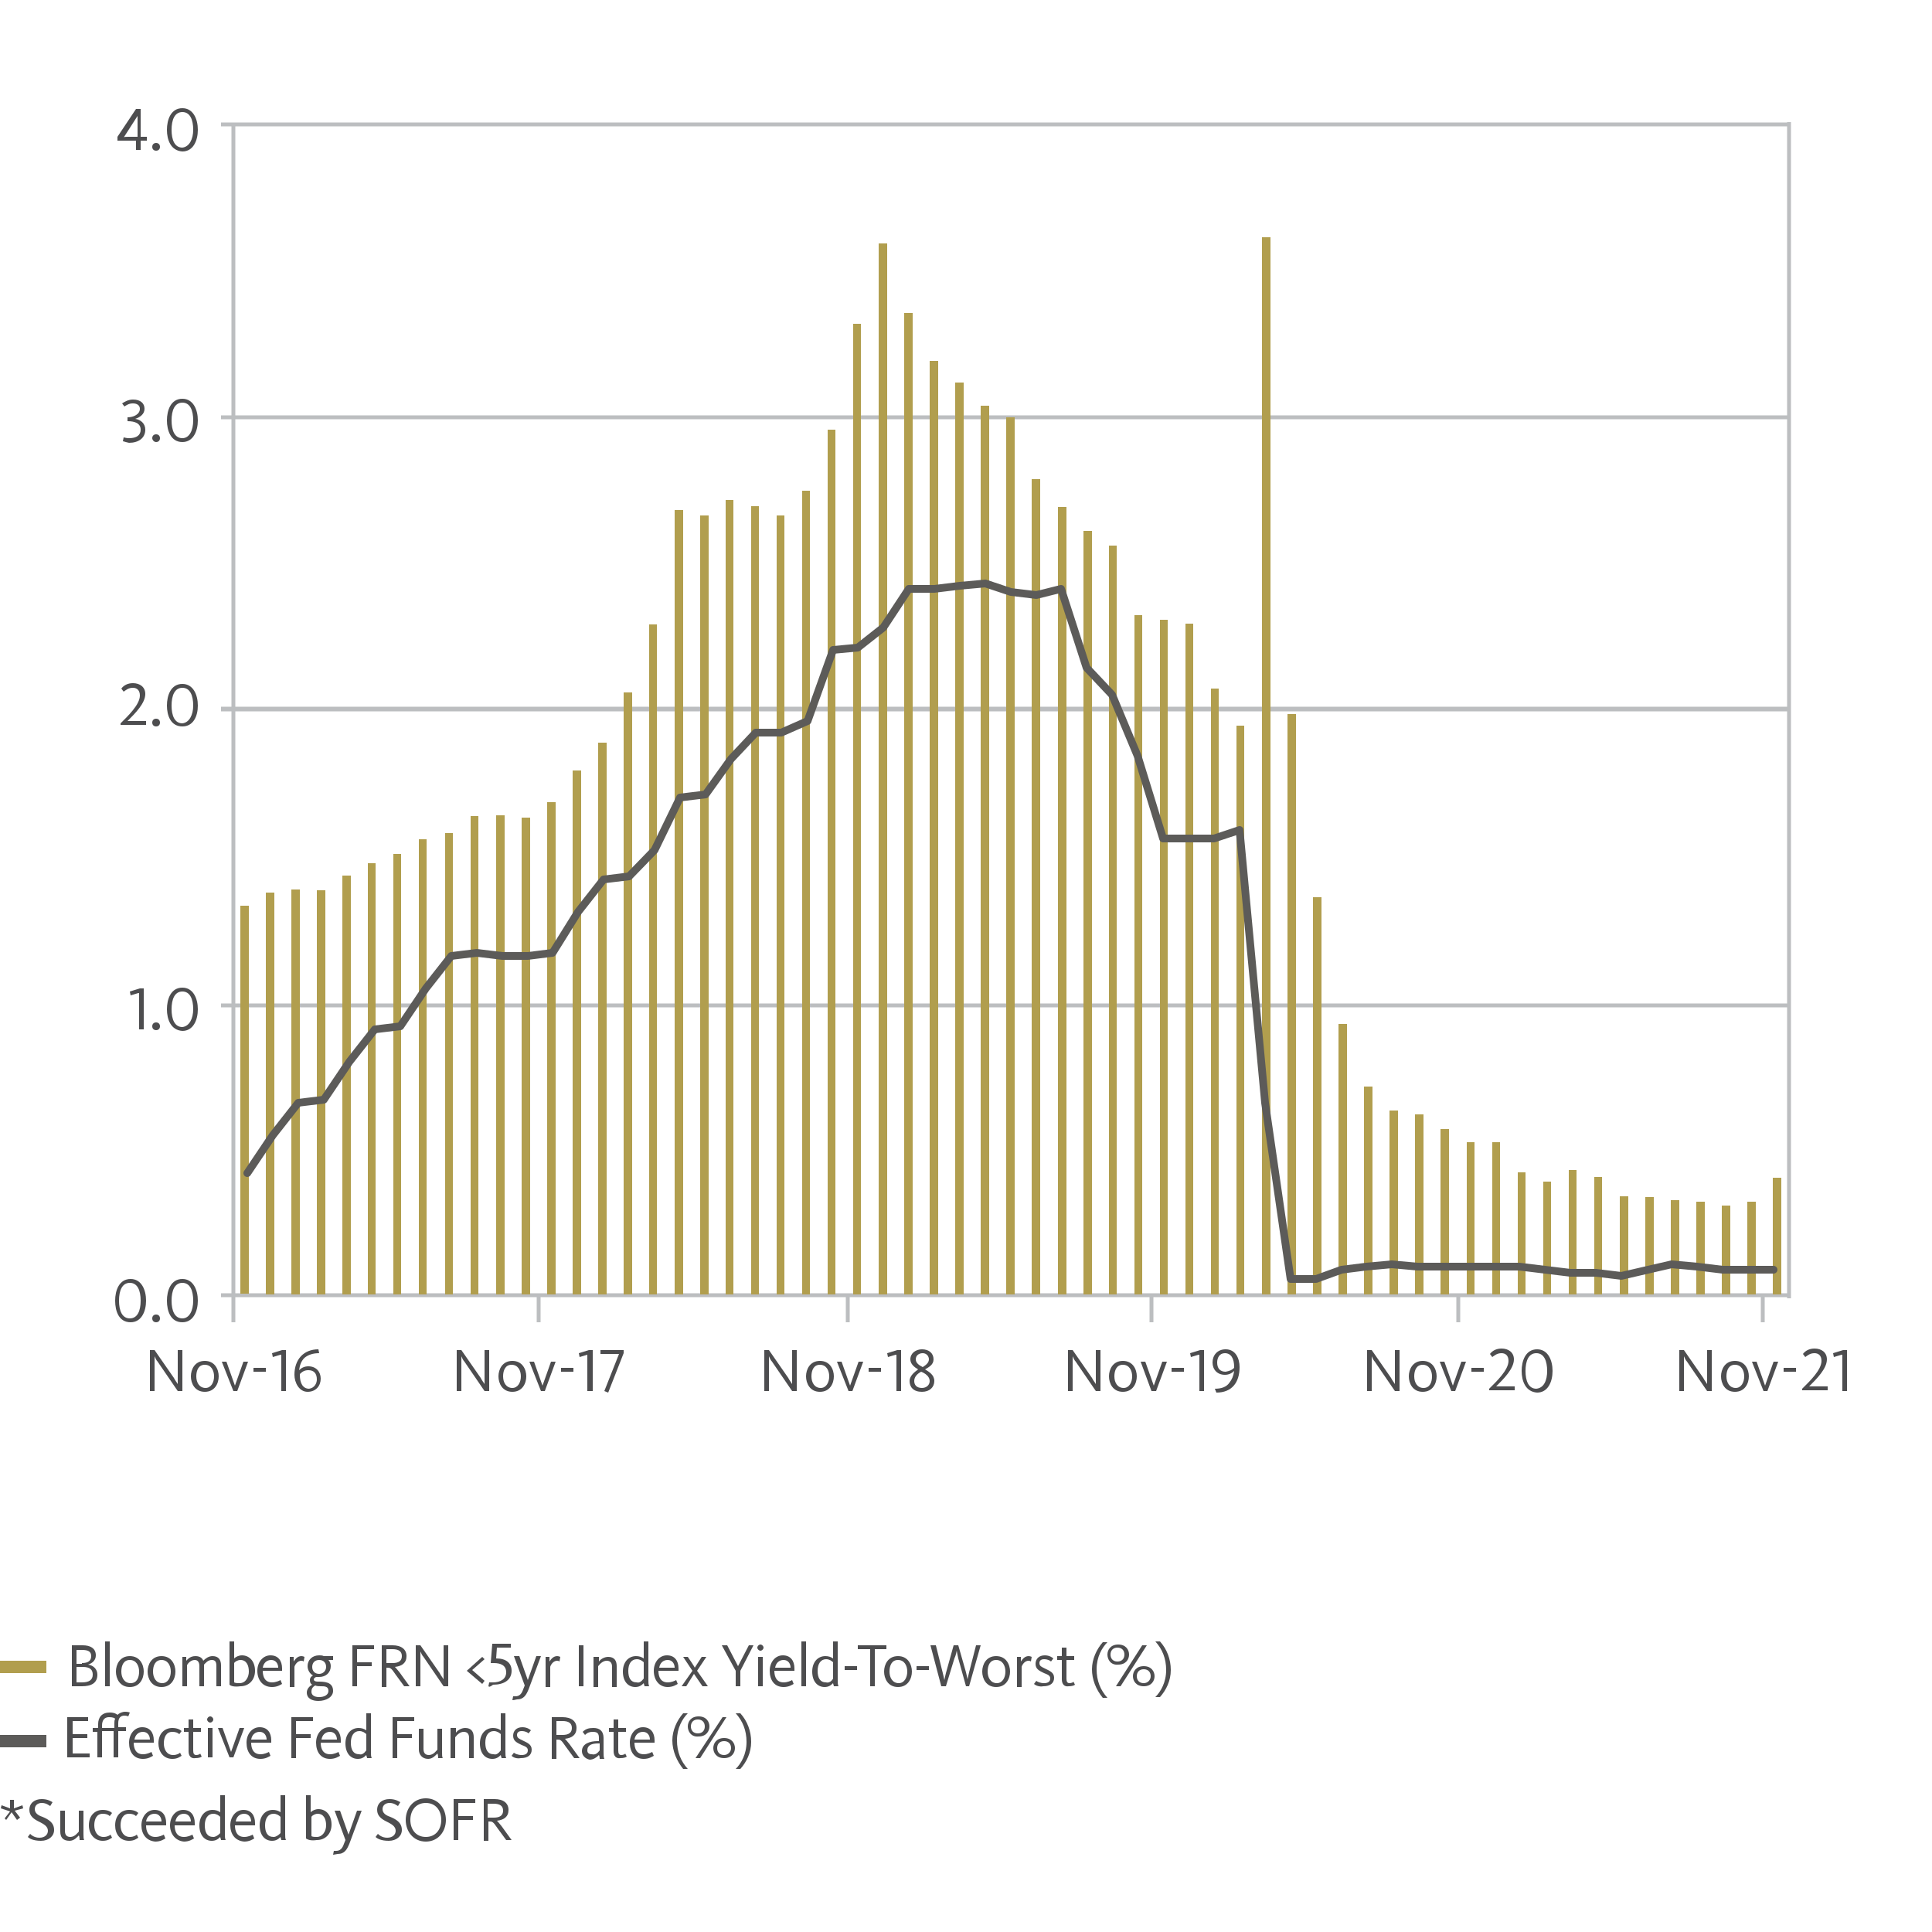 <?xml version="1.0" encoding="utf-8"?>
<!-- Generator: Adobe Illustrator 26.0.1, SVG Export Plug-In . SVG Version: 6.00 Build 0)  -->
<svg version="1.1" id="Layer_3" xmlns="http://www.w3.org/2000/svg" xmlns:xlink="http://www.w3.org/1999/xlink" x="0px" y="0px"
	 viewBox="0 0 250 250" style="enable-background:new 0 0 250 250;" xml:space="preserve">
<style type="text/css">
	.st0{fill:#4D4D4F;}
	.st1{fill:none;stroke:#B19E4E;stroke-width:1.6;}
	.st2{fill:none;stroke:#5C5B59;stroke-width:1.6;}
	.st3{fill:none;stroke:#BCBEC0;stroke-width:0.5;}
	.st4{fill:#B19E4E;}
	.st5{fill:none;stroke:#5C5B59;stroke-linecap:round;stroke-linejoin:round;stroke-miterlimit:10;}
</style>
<g>
	<g>
		<path class="st0" d="M0.6,235.3l0.7-0.9L0.1,234l0.1-0.4l1.1,0.4l0-1.1h0.5l0,1.1l1.1-0.4L3,234l-1.1,0.3l0.7,0.9l-0.4,0.3l-0.7-1
			l-0.7,1L0.6,235.3z"/>
		<path class="st0" d="M3.6,237.7l0.3-0.4c0.1,0.1,0.5,0.5,1.2,0.5c0.7,0,1.1-0.4,1.1-0.9c0-0.6-0.6-0.9-1.2-1.2
			c-0.6-0.3-1.2-0.7-1.2-1.5c0-0.9,0.7-1.4,1.6-1.4c0.8,0,1.2,0.3,1.4,0.4l-0.3,0.5c-0.2-0.1-0.5-0.4-1.1-0.4
			c-0.5,0-0.9,0.3-0.9,0.8c0,0.5,0.4,0.8,1,1c0.7,0.3,1.5,0.7,1.5,1.7c0,0.8-0.7,1.4-1.7,1.4C4.3,238.2,3.8,237.9,3.6,237.7z"/>
	</g>
	<g>
		<path class="st0" d="M7.8,237v-2.7h0.6v2.6c0,0.5,0.2,0.8,0.7,0.8c0.6,0,1-0.6,1.1-0.7v-2.7h0.6v3c0,0.3,0,0.7,0.1,0.8h-0.6
			c0-0.1,0-0.4-0.1-0.6c-0.2,0.2-0.6,0.7-1.2,0.7C8.1,238.2,7.8,237.7,7.8,237z"/>
		<path class="st0" d="M11.5,236.2c0-1.3,0.8-2,1.8-2c0.6,0,1,0.2,1.2,0.4l-0.3,0.4c-0.2-0.2-0.5-0.3-0.9-0.3
			c-0.8,0-1.1,0.7-1.1,1.5c0,0.8,0.4,1.5,1.2,1.5c0.5,0,0.8-0.2,0.9-0.3l0.2,0.4c-0.2,0.1-0.5,0.4-1.2,0.4
			C12.2,238.2,11.5,237.3,11.5,236.2z"/>
		<path class="st0" d="M14.9,236.2c0-1.3,0.8-2,1.8-2c0.6,0,1,0.2,1.2,0.4l-0.3,0.4c-0.2-0.2-0.5-0.3-0.9-0.3
			c-0.8,0-1.1,0.7-1.1,1.5c0,0.8,0.4,1.5,1.2,1.5c0.5,0,0.8-0.2,0.9-0.3l0.2,0.4c-0.2,0.1-0.5,0.4-1.2,0.4
			C15.5,238.2,14.9,237.3,14.9,236.2z"/>
		<path class="st0" d="M18.3,236.2c0-1.1,0.7-2,1.7-2c1,0,1.5,0.7,1.5,1.7c0,0.1,0,0.2,0,0.3h-2.6c0,0.8,0.3,1.5,1.2,1.5
			c0.5,0,0.9-0.2,1.1-0.3l0.2,0.5c-0.2,0.1-0.6,0.4-1.3,0.4C18.9,238.2,18.3,237.3,18.3,236.2z M20.9,235.7c0-0.5-0.3-1-0.9-1
			c-0.6,0-1,0.4-1.1,1H20.9z"/>
		<path class="st0" d="M22,236.2c0-1.1,0.7-2,1.7-2c1,0,1.5,0.7,1.5,1.7c0,0.1,0,0.2,0,0.3h-2.6c0,0.8,0.3,1.5,1.2,1.5
			c0.5,0,0.9-0.2,1.1-0.3l0.2,0.5c-0.2,0.1-0.6,0.4-1.3,0.4C22.7,238.2,22,237.3,22,236.2z M24.7,235.7c0-0.5-0.3-1-0.9-1
			c-0.6,0-1,0.4-1.1,1H24.7z"/>
		<path class="st0" d="M25.8,236.2c0-1.2,0.7-2,1.7-2c0.4,0,0.7,0.1,1,0.3v-2.2h0.6v5c0,0.3,0,0.6,0.1,0.8h-0.6
			c0-0.1-0.1-0.3-0.1-0.4c-0.3,0.3-0.6,0.5-1.1,0.5C26.5,238.2,25.8,237.5,25.8,236.2z M28.5,237.2v-2.1c-0.2-0.2-0.5-0.4-0.9-0.4
			c-0.7,0-1.1,0.6-1.1,1.5c0,0.9,0.3,1.5,1.1,1.5C27.9,237.7,28.2,237.5,28.5,237.2z"/>
		<path class="st0" d="M29.8,236.2c0-1.1,0.7-2,1.7-2c1,0,1.5,0.7,1.5,1.7c0,0.1,0,0.2,0,0.3h-2.6c0,0.8,0.3,1.5,1.2,1.5
			c0.5,0,0.9-0.2,1.1-0.3l0.2,0.5c-0.2,0.1-0.6,0.4-1.3,0.4C30.4,238.2,29.8,237.3,29.8,236.2z M32.5,235.7c0-0.5-0.3-1-0.9-1
			c-0.6,0-1,0.4-1.1,1H32.5z"/>
		<path class="st0" d="M33.6,236.2c0-1.2,0.7-2,1.7-2c0.4,0,0.7,0.1,1,0.3v-2.2h0.6v5c0,0.3,0,0.6,0.1,0.8h-0.6
			c0-0.1-0.1-0.3-0.1-0.4c-0.3,0.3-0.6,0.5-1.1,0.5C34.3,238.2,33.6,237.5,33.6,236.2z M36.3,237.2v-2.1c-0.2-0.2-0.5-0.4-0.9-0.4
			c-0.7,0-1.1,0.6-1.1,1.5c0,0.9,0.3,1.5,1.1,1.5C35.7,237.7,36,237.5,36.3,237.2z"/>
		<path class="st0" d="M39.6,237.9v-5.6h0.6v2.2c0.2-0.2,0.6-0.4,1-0.4c1,0,1.7,0.8,1.7,2c0,1.2-0.8,2-1.9,2
			C40.3,238.2,39.9,238.1,39.6,237.9z M42.2,236.2c0-0.8-0.3-1.5-1.1-1.5c-0.3,0-0.7,0.2-0.8,0.4v2.5c0.2,0.1,0.4,0.1,0.7,0.1
			C41.7,237.7,42.2,237,42.2,236.2z"/>
		<path class="st0" d="M43.1,240l0.1-0.5c0.1,0,0.1,0,0.3,0c0.5,0,0.8-0.3,1-0.9l0.2-0.5l-1.4-3.8h0.7l1.1,3.1h0l1.1-3.1h0.6
			l-1.6,4.3c-0.3,0.7-0.6,1.3-1.5,1.3C43.2,240,43.1,240,43.1,240z"/>
		<path class="st0" d="M48.6,237.7l0.3-0.4c0.1,0.1,0.5,0.5,1.2,0.5c0.7,0,1.1-0.4,1.1-0.9c0-0.6-0.6-0.9-1.2-1.2
			c-0.6-0.3-1.2-0.7-1.2-1.5c0-0.9,0.7-1.4,1.6-1.4c0.8,0,1.2,0.3,1.4,0.4l-0.3,0.5c-0.2-0.1-0.5-0.4-1.1-0.4
			c-0.5,0-0.9,0.3-0.9,0.8c0,0.5,0.4,0.8,1,1c0.7,0.3,1.5,0.7,1.5,1.7c0,0.8-0.7,1.4-1.7,1.4C49.3,238.2,48.8,237.9,48.6,237.7z"/>
		<path class="st0" d="M52.5,235.5c0-1.5,1-2.8,2.6-2.8c1.6,0,2.6,1.3,2.6,2.8c0,1.5-1,2.8-2.6,2.8S52.5,237,52.5,235.5z
			 M57.1,235.5c0-1.2-0.7-2.2-2-2.2c-1.3,0-2,1-2,2.2s0.7,2.2,2,2.2C56.4,237.7,57.1,236.7,57.1,235.5z"/>
		<path class="st0" d="M58.7,232.8h2.8v0.5h-2.2v1.7h1.9v0.5h-1.9v2.6h-0.6V232.8z"/>
		<path class="st0" d="M62.5,232.8H64c1.1,0,1.8,0.5,1.8,1.4c0,0.9-0.6,1.3-1.5,1.4v0c0.1,0.1,0.2,0.2,0.6,0.7l1.3,1.8h-0.7
			l-1.1-1.5c-0.6-0.9-0.7-0.9-1.1-0.9h-0.1v2.5h-0.6V232.8z M63.9,235.2c0.8,0,1.2-0.3,1.2-0.9c0-0.6-0.4-0.9-1.2-0.9h-0.8v1.8H63.9
			z"/>
	</g>
	<g>
		<path class="st0" d="M9.3,212.9h1.4c1,0,1.7,0.4,1.7,1.3c0,0.6-0.4,1-1,1.2v0c0.7,0.1,1.2,0.6,1.2,1.3c0,1.1-0.8,1.5-2,1.5H9.3
			V212.9z M10.6,215.2c0.8,0,1.2-0.3,1.2-0.9c0-0.6-0.4-0.8-1.2-0.8H9.9v1.8H10.6z M10.6,217.7c0.9,0,1.4-0.3,1.4-1
			c0-0.6-0.3-1-1.3-1H9.9v2H10.6z"/>
	</g>
	<g>
		<path class="st0" d="M13.6,212.4h0.6v5.8h-0.6V212.4z"/>
		<path class="st0" d="M15,216.3c0-0.9,0.5-2,1.8-2s1.8,1.1,1.8,2c0,0.9-0.5,2-1.8,2S15,217.2,15,216.3z M18,216.3
			c0-0.8-0.4-1.5-1.2-1.5c-0.8,0-1.1,0.7-1.1,1.5c0,0.8,0.4,1.5,1.2,1.5S18,217.1,18,216.3z"/>
		<path class="st0" d="M19.1,216.3c0-0.9,0.5-2,1.8-2c1.3,0,1.8,1.1,1.8,2c0,0.9-0.5,2-1.8,2S19.1,217.2,19.1,216.3z M22.1,216.3
			c0-0.8-0.4-1.5-1.2-1.5c-0.8,0-1.1,0.7-1.1,1.5c0,0.8,0.4,1.5,1.2,1.5C21.7,217.8,22.1,217.1,22.1,216.3z"/>
		<path class="st0" d="M23.5,214.4h0.6v0.5c0.2-0.2,0.5-0.6,1.2-0.6c0.6,0,0.9,0.3,1,0.6c0.3-0.3,0.7-0.6,1.2-0.6
			c0.8,0,1.1,0.5,1.1,1.2v2.7H28v-2.6c0-0.5-0.1-0.8-0.6-0.8c-0.5,0-0.8,0.4-1,0.6v2.8h-0.6v-2.6c0-0.5-0.2-0.8-0.6-0.8
			c-0.6,0-1,0.6-1,0.7v2.7h-0.6V214.4z"/>
		<path class="st0" d="M29.7,218v-5.6h0.6v2.2c0.2-0.2,0.6-0.4,1-0.4c1,0,1.7,0.8,1.7,2c0,1.2-0.8,2-1.9,2
			C30.4,218.3,29.9,218.2,29.7,218z M32.2,216.3c0-0.8-0.3-1.5-1.1-1.5c-0.3,0-0.7,0.2-0.8,0.4v2.5c0.2,0.1,0.4,0.1,0.7,0.1
			C31.8,217.8,32.2,217,32.2,216.3z"/>
		<path class="st0" d="M33.3,216.2c0-1.1,0.7-2,1.7-2c1,0,1.5,0.7,1.5,1.7c0,0.1,0,0.2,0,0.3H34c0,0.8,0.3,1.5,1.2,1.5
			c0.5,0,0.9-0.2,1.1-0.3l0.2,0.5c-0.2,0.1-0.6,0.4-1.3,0.4C34,218.3,33.3,217.4,33.3,216.2z M36,215.8c0-0.5-0.3-1-0.9-1
			c-0.6,0-1,0.4-1.1,1H36z"/>
		<path class="st0" d="M37.4,214.4H38v0.6c0.2-0.3,0.5-0.7,1-0.7c0.2,0,0.4,0.1,0.4,0.1l-0.1,0.6c0,0-0.1-0.1-0.3-0.1
			c-0.6,0-0.9,0.7-0.9,0.8v2.6h-0.6V214.4z"/>
		<path class="st0" d="M39.7,219c0-0.4,0.3-0.8,0.7-1c-0.2-0.1-0.3-0.3-0.3-0.6c0-0.3,0.2-0.5,0.4-0.6c-0.4-0.2-0.7-0.7-0.7-1.2
			c0-0.8,0.6-1.4,1.5-1.4c0.2,0,0.4,0,0.6,0.1h1.2v0.5h-0.6c0.2,0.2,0.3,0.5,0.3,0.8c0,0.8-0.6,1.4-1.5,1.4c-0.2,0-0.3,0-0.4,0
			c-0.2,0.1-0.3,0.2-0.3,0.3c0,0.2,0.2,0.3,0.5,0.3c0.8,0,2,0,2,1.2c0,0.8-0.9,1.3-1.9,1.3C40.4,220.1,39.7,219.8,39.7,219z
			 M42.5,218.8c0-0.6-0.5-0.6-1-0.6c-0.2,0-0.5,0-0.7-0.1c-0.4,0.2-0.5,0.5-0.5,0.8c0,0.4,0.3,0.7,1,0.7
			C42,219.6,42.5,219.3,42.5,218.8z M42.2,215.7c0-0.5-0.3-0.9-0.9-0.9c-0.6,0-0.9,0.4-0.9,0.9c0,0.5,0.3,0.9,0.9,0.9
			C41.8,216.6,42.2,216.2,42.2,215.7z"/>
		<path class="st0" d="M45.6,212.9h2.8v0.5h-2.2v1.7h1.9v0.5h-1.9v2.6h-0.6V212.9z"/>
		<path class="st0" d="M49.4,212.9h1.4c1.1,0,1.8,0.5,1.8,1.4c0,0.9-0.6,1.3-1.5,1.4v0c0.1,0.1,0.2,0.2,0.6,0.7l1.3,1.8h-0.7
			l-1.1-1.5c-0.6-0.9-0.7-0.9-1.1-0.9H50v2.5h-0.6V212.9z M50.8,215.2c0.8,0,1.2-0.3,1.2-0.9c0-0.6-0.4-0.9-1.2-0.9H50v1.8H50.8z"/>
		<path class="st0" d="M53.8,212.9h0.6l2.5,3.6c0.2,0.4,0.4,0.6,0.5,0.8h0c0-0.1,0-0.3,0-0.7v-3.7H58v5.3h-0.6l-2.6-3.8
			c-0.2-0.2-0.3-0.5-0.4-0.7h0c0,0.1,0,0.3,0,0.6v3.9h-0.6V212.9z"/>
		<path class="st0" d="M60.4,216.2l2-1.8l0.3,0.3l-1.6,1.4l1.6,1.4l-0.3,0.4L60.4,216.2z"/>
	</g>
	<path class="st0" d="M63.2,218.2l0.1-0.5c0.1,0,0.2,0,0.5,0c0.9,0,1.7-0.4,1.7-1.3c0-0.9-0.7-1.2-1.6-1.2c-0.2,0-0.4,0-0.4,0
		l0.2-2.5h2.4v0.5h-1.8l-0.1,1.4c1.3,0,2,0.6,2,1.6c0,1.2-1,1.8-2.4,1.8C63.4,218.3,63.3,218.3,63.2,218.2z"/>
	<g>
		<path class="st0" d="M66.3,220l0.1-0.5c0.1,0,0.1,0,0.3,0c0.5,0,0.8-0.3,1-0.9l0.2-0.5l-1.4-3.8h0.7l1.1,3.1h0l1.1-3.1h0.6
			l-1.6,4.3c-0.3,0.7-0.6,1.3-1.5,1.3C66.5,220,66.4,220,66.3,220z"/>
		<path class="st0" d="M70.5,214.4h0.6v0.6c0.2-0.3,0.5-0.7,1-0.7c0.2,0,0.4,0.1,0.4,0.1l-0.1,0.6c0,0-0.1-0.1-0.3-0.1
			c-0.6,0-0.9,0.7-0.9,0.8v2.6h-0.6V214.4z"/>
		<path class="st0" d="M74.9,212.9h0.6v5.3h-0.6V212.9z"/>
		<path class="st0" d="M76.9,214.4h0.6v0.6c0.3-0.4,0.8-0.6,1.2-0.6c0.8,0,1.1,0.5,1.1,1.2v2.7h-0.6v-2.6c0-0.5-0.2-0.8-0.7-0.8
			c-0.4,0-0.8,0.3-1.1,0.7v2.7h-0.6V214.4z"/>
		<path class="st0" d="M80.6,216.3c0-1.2,0.7-2,1.7-2c0.4,0,0.7,0.1,1,0.3v-2.2h0.6v5c0,0.3,0,0.6,0.1,0.8h-0.6
			c0-0.1-0.1-0.3-0.1-0.4c-0.3,0.3-0.6,0.5-1.1,0.5C81.3,218.3,80.6,217.6,80.6,216.3z M83.3,217.2v-2.1c-0.2-0.2-0.5-0.4-0.9-0.4
			c-0.7,0-1.1,0.6-1.1,1.5c0,0.9,0.3,1.5,1.1,1.5C82.7,217.8,83,217.6,83.3,217.2z"/>
		<path class="st0" d="M84.6,216.2c0-1.1,0.7-2,1.7-2c1,0,1.5,0.7,1.5,1.7c0,0.1,0,0.2,0,0.3h-2.6c0,0.8,0.3,1.5,1.2,1.5
			c0.5,0,0.9-0.2,1.1-0.3l0.2,0.5c-0.2,0.1-0.6,0.4-1.3,0.4C85.3,218.3,84.6,217.4,84.6,216.2z M87.3,215.8c0-0.5-0.3-1-0.9-1
			c-0.6,0-1,0.4-1.1,1H87.3z"/>
		<path class="st0" d="M89.6,216.2l-1.2-1.8H89c0,0,0.9,1.3,0.9,1.4l0.9-1.4h0.6l-1.2,1.8l1.4,2h-0.7l-1.1-1.6l-1,1.6h-0.6
			L89.6,216.2z"/>
		<path class="st0" d="M95.2,216.2l-1.8-3.3h0.7l1.4,2.7h0l1.4-2.7h0.6l-1.7,3.3v2h-0.6V216.2z"/>
		<path class="st0" d="M98,213.2c0-0.2,0.2-0.4,0.4-0.4c0.2,0,0.4,0.2,0.4,0.4c0,0.2-0.2,0.4-0.4,0.4C98.2,213.6,98,213.4,98,213.2z
			 M98.1,214.4h0.6v3.8h-0.6V214.4z"/>
		<path class="st0" d="M99.6,216.2c0-1.1,0.7-2,1.7-2c1,0,1.5,0.7,1.5,1.7c0,0.1,0,0.2,0,0.3h-2.6c0,0.8,0.3,1.5,1.2,1.5
			c0.5,0,0.9-0.2,1.1-0.3l0.2,0.5c-0.2,0.1-0.6,0.4-1.3,0.4C100.2,218.3,99.6,217.4,99.6,216.2z M102.3,215.8c0-0.5-0.3-1-0.9-1
			c-0.6,0-1,0.4-1.1,1H102.3z"/>
		<path class="st0" d="M103.7,212.4h0.6v5.8h-0.6V212.4z"/>
		<path class="st0" d="M105.1,216.3c0-1.2,0.7-2,1.7-2c0.4,0,0.7,0.1,1,0.3v-2.2h0.6v5c0,0.3,0,0.6,0.1,0.8h-0.6
			c0-0.1-0.1-0.3-0.1-0.4c-0.3,0.3-0.6,0.5-1.1,0.5C105.8,218.3,105.1,217.6,105.1,216.3z M107.8,217.2v-2.1
			c-0.2-0.2-0.5-0.4-0.9-0.4c-0.7,0-1.1,0.6-1.1,1.5c0,0.9,0.3,1.5,1.1,1.5C107.2,217.8,107.6,217.6,107.8,217.2z"/>
		<path class="st0" d="M109.3,215.6h1.6v0.5h-1.6V215.6z"/>
		<path class="st0" d="M112.5,213.4h-1.5v-0.5h3.7v0.5h-1.5v4.8h-0.6V213.4z"/>
		<path class="st0" d="M114.4,216.3c0-0.9,0.5-2,1.8-2s1.8,1.1,1.8,2c0,0.9-0.5,2-1.8,2C114.9,218.3,114.4,217.2,114.4,216.3z
			 M117.4,216.3c0-0.8-0.4-1.5-1.2-1.5c-0.8,0-1.1,0.7-1.1,1.5c0,0.8,0.4,1.5,1.2,1.5C117,217.8,117.4,217.1,117.4,216.3z"/>
		<path class="st0" d="M118.6,215.6h1.6v0.5h-1.6V215.6z"/>
		<path class="st0" d="M120.4,212.9h0.7l0.9,3.6c0.1,0.4,0.2,0.9,0.2,0.9h0c0,0,0.1-0.5,0.2-0.9l1-3.6h0.6l1,3.5
			c0.1,0.4,0.2,0.9,0.2,0.9h0c0,0,0.1-0.5,0.2-0.9l0.9-3.5h0.6l-1.5,5.3H125l-1-3.6c-0.1-0.4-0.2-1-0.2-1h0c0,0-0.1,0.6-0.3,1
			l-1.1,3.6h-0.6L120.4,212.9z"/>
		<path class="st0" d="M127.1,216.3c0-0.9,0.5-2,1.8-2c1.3,0,1.8,1.1,1.8,2c0,0.9-0.5,2-1.8,2C127.6,218.3,127.1,217.2,127.1,216.3z
			 M130.1,216.3c0-0.8-0.4-1.5-1.2-1.5c-0.8,0-1.1,0.7-1.1,1.5c0,0.8,0.4,1.5,1.2,1.5C129.7,217.8,130.1,217.1,130.1,216.3z"/>
		<path class="st0" d="M131.5,214.4h0.6v0.6c0.2-0.3,0.5-0.7,1-0.7c0.2,0,0.4,0.1,0.4,0.1l-0.1,0.6c0,0-0.1-0.1-0.3-0.1
			c-0.6,0-0.9,0.7-0.9,0.8v2.6h-0.6V214.4z"/>
		<path class="st0" d="M133.8,217.9l0.3-0.4c0.1,0.1,0.5,0.3,1,0.3c0.5,0,0.8-0.2,0.8-0.6s-0.3-0.5-0.8-0.7
			c-0.6-0.3-1.1-0.5-1.1-1.2c0-0.6,0.4-1.1,1.2-1.1c0.6,0,1,0.3,1.1,0.4l-0.3,0.4c-0.1-0.1-0.4-0.3-0.9-0.3c-0.4,0-0.6,0.2-0.6,0.5
			c0,0.4,0.3,0.5,0.7,0.7c0.6,0.3,1.2,0.5,1.2,1.2c0,0.7-0.5,1.1-1.4,1.1C134.5,218.3,134,218.1,133.8,217.9z"/>
		<path class="st0" d="M137.4,217.3v-2.5h-0.6v-0.5h0.6v-1.1h0.6v1.1h1v0.5h-1v2.4c0,0.4,0.1,0.6,0.4,0.6c0.2,0,0.5-0.1,0.5-0.2
			l0.2,0.4c-0.1,0.1-0.4,0.2-0.8,0.2C137.7,218.3,137.4,217.9,137.4,217.3z"/>
		<path class="st0" d="M141.3,216c0-1.3,0.6-2.6,1.4-3.5h0.6c-0.7,0.7-1.4,1.9-1.4,3.5c0,1.5,0.5,2.7,1.4,3.7h-0.6
			C141.8,218.6,141.3,217.3,141.3,216z"/>
	</g>
	<path class="st0" d="M143.3,214.1c0-0.6,0.4-1.3,1.4-1.3c1,0,1.4,0.7,1.4,1.3c0,0.6-0.4,1.3-1.4,1.3
		C143.7,215.5,143.3,214.7,143.3,214.1z M145.5,214.1c0-0.5-0.3-0.9-0.9-0.9s-0.9,0.4-0.9,0.9c0,0.5,0.3,0.9,0.9,0.9
		C145.2,215,145.5,214.6,145.5,214.1z M147.8,212.9h0.6l-3.4,5.3h-0.6L147.8,212.9z M146.6,216.9c0-0.6,0.4-1.3,1.4-1.3
		c1,0,1.4,0.7,1.4,1.3c0,0.6-0.4,1.3-1.4,1.3C147,218.2,146.6,217.5,146.6,216.9z M148.9,216.9c0-0.5-0.3-0.9-0.9-0.9
		s-0.9,0.4-0.9,0.9c0,0.5,0.3,0.9,0.9,0.9C148.5,217.8,148.9,217.4,148.9,216.9z"/>
	<g>
		<path class="st0" d="M150.9,216.1c0-1.5-0.5-2.7-1.4-3.7h0.6c0.9,1,1.4,2.3,1.4,3.7c0,1.4-0.6,2.6-1.4,3.5h-0.6
			C150.2,218.9,150.9,217.7,150.9,216.1z"/>
	</g>
	<line class="st1" x1="0" y1="215.7" x2="6" y2="215.7"/>
	<g>
		<path class="st0" d="M8.7,222.2h2.7v0.5H9.4v1.7h1.9v0.5H9.4v2h2.2v0.5H8.7V222.2z"/>
	</g>
	<g>
		<path class="st0" d="M12.7,224.1H12v-0.5h0.7v-0.5c0-0.9,0.5-1.5,1.5-1.5c0.6,0,0.9,0.2,1,0.3c0.2-0.2,0.6-0.4,1-0.4
			c0.4,0,0.6,0.1,0.6,0.1l-0.2,0.5c0,0-0.2-0.1-0.5-0.1c-0.5,0-0.8,0.3-0.8,1v0.5h1v0.5h-1v3.4h-0.6v-3.4h-1.5v3.4h-0.6V224.1z
			 M14.8,223.6v-0.6c0-0.2,0-0.4,0.1-0.6c-0.1-0.1-0.3-0.2-0.8-0.2c-0.5,0-0.9,0.3-0.9,1.1v0.3H14.8z"/>
		<path class="st0" d="M16.7,225.5c0-1.1,0.7-2,1.7-2c1,0,1.5,0.7,1.5,1.7c0,0.1,0,0.2,0,0.3h-2.6c0,0.8,0.3,1.5,1.2,1.5
			c0.5,0,0.9-0.2,1.1-0.3l0.2,0.5c-0.2,0.1-0.6,0.4-1.3,0.4C17.3,227.6,16.7,226.7,16.7,225.5z M19.4,225.1c0-0.5-0.3-1-0.9-1
			c-0.6,0-1,0.4-1.1,1H19.4z"/>
		<path class="st0" d="M20.5,225.6c0-1.3,0.8-2,1.8-2c0.6,0,1,0.2,1.2,0.4l-0.3,0.4c-0.2-0.2-0.5-0.3-0.9-0.3
			c-0.8,0-1.1,0.7-1.1,1.5c0,0.8,0.4,1.5,1.2,1.5c0.5,0,0.8-0.2,0.9-0.3l0.2,0.4c-0.2,0.1-0.5,0.4-1.2,0.4
			C21.1,227.6,20.5,226.6,20.5,225.6z"/>
		<path class="st0" d="M24.4,226.6v-2.5h-0.6v-0.5h0.6v-1.1H25v1.1h1v0.5h-1v2.4c0,0.4,0.1,0.6,0.4,0.6c0.2,0,0.5-0.1,0.5-0.2
			l0.2,0.4c-0.1,0.1-0.4,0.2-0.8,0.2C24.7,227.6,24.4,227.2,24.4,226.6z"/>
		<path class="st0" d="M26.8,222.5c0-0.2,0.2-0.4,0.4-0.4s0.4,0.2,0.4,0.4c0,0.2-0.2,0.4-0.4,0.4S26.8,222.7,26.8,222.5z
			 M26.9,223.6h0.6v3.8h-0.6V223.6z"/>
		<path class="st0" d="M28.2,223.6h0.6l1.1,3.1h0l1.1-3.1h0.6l-1.4,3.8h-0.5L28.2,223.6z"/>
		<path class="st0" d="M31.9,225.5c0-1.1,0.7-2,1.7-2c1,0,1.5,0.7,1.5,1.7c0,0.1,0,0.2,0,0.3h-2.6c0,0.8,0.3,1.5,1.2,1.5
			c0.5,0,0.9-0.2,1.1-0.3l0.2,0.5c-0.2,0.1-0.6,0.4-1.3,0.4C32.5,227.6,31.9,226.7,31.9,225.5z M34.5,225.1c0-0.5-0.3-1-0.9-1
			c-0.6,0-1,0.4-1.1,1H34.5z"/>
		<path class="st0" d="M37.7,222.2h2.8v0.5h-2.2v1.7h1.9v0.5h-1.9v2.6h-0.6V222.2z"/>
		<path class="st0" d="M40.9,225.5c0-1.1,0.7-2,1.7-2c1,0,1.5,0.7,1.5,1.7c0,0.1,0,0.2,0,0.3h-2.6c0,0.8,0.3,1.5,1.2,1.5
			c0.5,0,0.9-0.2,1.1-0.3l0.2,0.5c-0.2,0.1-0.6,0.4-1.3,0.4C41.5,227.6,40.9,226.7,40.9,225.5z M43.6,225.1c0-0.5-0.3-1-0.9-1
			c-0.6,0-1,0.4-1.1,1H43.6z"/>
		<path class="st0" d="M44.7,225.6c0-1.2,0.7-2,1.7-2c0.4,0,0.7,0.1,1,0.3v-2.2H48v5c0,0.3,0,0.6,0.1,0.8h-0.6
			c0-0.1-0.1-0.3-0.1-0.4c-0.3,0.3-0.6,0.5-1.1,0.5C45.4,227.6,44.7,226.9,44.7,225.6z M47.4,226.5v-2.1c-0.2-0.2-0.5-0.4-0.9-0.4
			c-0.7,0-1.1,0.6-1.1,1.5c0,0.9,0.3,1.5,1.1,1.5C46.8,227.1,47.1,226.9,47.4,226.5z"/>
		<path class="st0" d="M50.8,222.2h2.8v0.5h-2.2v1.7h1.9v0.5h-1.9v2.6h-0.6V222.2z"/>
		<path class="st0" d="M54.2,226.4v-2.7h0.6v2.6c0,0.5,0.2,0.8,0.7,0.8c0.6,0,1-0.6,1.1-0.7v-2.7h0.6v3c0,0.3,0,0.7,0.1,0.8h-0.6
			c0-0.1,0-0.4-0.1-0.6c-0.2,0.2-0.6,0.7-1.2,0.7C54.6,227.6,54.2,227,54.2,226.4z"/>
		<path class="st0" d="M58.4,223.6h0.6v0.6c0.3-0.4,0.8-0.6,1.2-0.6c0.8,0,1.1,0.5,1.1,1.2v2.7h-0.6v-2.6c0-0.5-0.2-0.8-0.7-0.8
			c-0.4,0-0.8,0.3-1.1,0.7v2.7h-0.6V223.6z"/>
		<path class="st0" d="M62.1,225.6c0-1.2,0.7-2,1.7-2c0.4,0,0.7,0.1,1,0.3v-2.2h0.6v5c0,0.3,0,0.6,0.1,0.8h-0.6
			c0-0.1-0.1-0.3-0.1-0.4c-0.3,0.3-0.6,0.5-1.1,0.5C62.8,227.6,62.1,226.9,62.1,225.6z M64.8,226.5v-2.1c-0.2-0.2-0.5-0.4-0.9-0.4
			c-0.7,0-1.1,0.6-1.1,1.5c0,0.9,0.3,1.5,1.1,1.5C64.2,227.1,64.5,226.9,64.8,226.5z"/>
		<path class="st0" d="M66.2,227.2l0.3-0.4c0.1,0.1,0.5,0.3,1,0.3c0.5,0,0.8-0.2,0.8-0.6s-0.3-0.5-0.8-0.7c-0.6-0.3-1.1-0.5-1.1-1.2
			c0-0.6,0.4-1.1,1.2-1.1c0.6,0,1,0.3,1.1,0.4l-0.3,0.4c-0.1-0.1-0.4-0.3-0.9-0.3c-0.4,0-0.6,0.2-0.6,0.5c0,0.4,0.3,0.5,0.7,0.7
			c0.6,0.3,1.2,0.5,1.2,1.2c0,0.7-0.5,1.1-1.4,1.1C66.8,227.6,66.4,227.4,66.2,227.2z"/>
		<path class="st0" d="M71.4,222.2h1.4c1.1,0,1.8,0.5,1.8,1.4c0,0.9-0.6,1.3-1.5,1.4v0c0.1,0.1,0.2,0.2,0.6,0.7l1.3,1.8h-0.7
			l-1.1-1.5c-0.6-0.9-0.7-0.9-1.1-0.9H72v2.5h-0.6V222.2z M72.8,224.5c0.8,0,1.2-0.3,1.2-0.9c0-0.6-0.4-0.9-1.2-0.9H72v1.8H72.8z"/>
		<path class="st0" d="M75.3,226.6c0-1,1.1-1.3,2-1.3h0.2v-0.4c0-0.6-0.2-0.8-0.8-0.8c-0.4,0-0.7,0.1-1,0.4l-0.3-0.4
			c0.4-0.4,0.8-0.5,1.4-0.5c0.8,0,1.3,0.4,1.3,1.3v1.8c0,0.4,0,0.7,0.1,0.9h-0.6c0-0.1,0-0.3-0.1-0.5c-0.3,0.3-0.7,0.6-1.2,0.6
			C75.8,227.6,75.3,227.2,75.3,226.6z M77.6,226.5v-0.9h-0.2c-0.8,0-1.4,0.2-1.4,0.9c0,0.4,0.3,0.5,0.6,0.5
			C77,227.1,77.3,226.9,77.6,226.5z"/>
		<path class="st0" d="M79.4,226.6v-2.5h-0.6v-0.5h0.6v-1.1H80v1.1h1v0.5h-1v2.4c0,0.4,0.1,0.6,0.4,0.6c0.2,0,0.5-0.1,0.5-0.2
			l0.2,0.4c-0.1,0.1-0.4,0.2-0.8,0.2C79.7,227.6,79.4,227.2,79.4,226.6z"/>
		<path class="st0" d="M81.5,225.5c0-1.1,0.7-2,1.7-2c1,0,1.5,0.7,1.5,1.7c0,0.1,0,0.2,0,0.3h-2.6c0,0.8,0.3,1.5,1.2,1.5
			c0.5,0,0.9-0.2,1.1-0.3l0.2,0.5c-0.2,0.1-0.6,0.4-1.3,0.4C82.1,227.6,81.5,226.7,81.5,225.5z M84.1,225.1c0-0.5-0.3-1-0.9-1
			c-0.6,0-1,0.4-1.1,1H84.1z"/>
		<path class="st0" d="M87,225.2c0-1.3,0.6-2.6,1.4-3.5H89c-0.7,0.7-1.4,1.9-1.4,3.5c0,1.5,0.5,2.7,1.4,3.7h-0.6
			C87.6,227.9,87,226.6,87,225.2z"/>
	</g>
	<path class="st0" d="M89,223.4c0-0.6,0.4-1.3,1.4-1.3c1,0,1.4,0.7,1.4,1.3c0,0.6-0.4,1.3-1.4,1.3C89.4,224.8,89,224,89,223.4z
		 M91.2,223.4c0-0.5-0.3-0.9-0.9-0.9s-0.9,0.4-0.9,0.9c0,0.5,0.3,0.9,0.9,0.9C90.9,224.3,91.2,223.9,91.2,223.4z M93.5,222.2H94
		l-3.4,5.3h-0.6L93.5,222.2z M92.3,226.2c0-0.6,0.4-1.3,1.4-1.3c1,0,1.4,0.7,1.4,1.3c0,0.6-0.4,1.3-1.4,1.3
		C92.7,227.5,92.3,226.8,92.3,226.2z M94.6,226.2c0-0.5-0.3-0.9-0.9-0.9s-0.9,0.4-0.9,0.9c0,0.5,0.3,0.9,0.9,0.9
		C94.2,227.1,94.6,226.7,94.6,226.2z"/>
	<g>
		<path class="st0" d="M96.6,225.4c0-1.5-0.5-2.7-1.4-3.7h0.6c0.9,1,1.4,2.3,1.4,3.7c0,1.4-0.6,2.6-1.4,3.5h-0.6
			C95.9,228.2,96.6,227,96.6,225.4z"/>
	</g>
	<line class="st2" x1="0" y1="225.3" x2="6" y2="225.3"/>
</g>
<line class="st3" x1="28.6" y1="16.1" x2="231.6" y2="16.1"/>
<line class="st3" x1="28.6" y1="54" x2="231.6" y2="54"/>
<line class="st3" x1="28.6" y1="91.7" x2="231.6" y2="91.7"/>
<line class="st3" x1="28.6" y1="91.8" x2="231.6" y2="91.8"/>
<line class="st3" x1="28.6" y1="130.1" x2="231.6" y2="130.1"/>
<line class="st3" x1="28.6" y1="167.6" x2="231.6" y2="167.6"/>
<g>
	<path class="st0" d="M19.3,174.7H20l2.5,3.6c0.2,0.4,0.4,0.6,0.5,0.8h0c0-0.1,0-0.3,0-0.7v-3.7h0.6v5.3h-0.6l-2.6-3.8
		c-0.2-0.2-0.3-0.5-0.4-0.7h0c0,0.1,0,0.3,0,0.6v3.9h-0.6V174.7z"/>
</g>
<g>
	<path class="st0" d="M24.7,178.1c0-0.9,0.5-2,1.8-2s1.8,1.1,1.8,2s-0.5,2-1.8,2C25.2,180.1,24.7,179,24.7,178.1z M27.7,178.1
		c0-0.8-0.4-1.5-1.2-1.5c-0.8,0-1.1,0.7-1.1,1.5s0.4,1.5,1.2,1.5C27.3,179.6,27.7,178.9,27.7,178.1z"/>
	<path class="st0" d="M28.7,176.2h0.6l1.1,3.1h0l1.1-3.1h0.6l-1.4,3.8h-0.5L28.7,176.2z"/>
</g>
<path class="st0" d="M32.8,177h1.6v0.5h-1.6V177z M36.3,175.3l-1,0.3l-0.1-0.5l1.3-0.4h0.5v5.3h-0.6V175.3z M38.1,177.9
	c0-2,1.2-3.3,3.1-3.3l0.1,0.5c-0.8,0-1.4,0.2-1.9,0.6c-0.4,0.4-0.6,0.9-0.7,1.6c0.3-0.3,0.7-0.5,1.2-0.5c1,0,1.6,0.7,1.6,1.6
	s-0.6,1.7-1.7,1.7C38.7,180.1,38.1,178.9,38.1,177.9z M41,178.5c0-0.8-0.4-1.2-1.1-1.2c-0.5,0-0.8,0.2-1.1,0.5v0.1
	c0,1.1,0.4,1.8,1.2,1.8C40.7,179.6,41,179,41,178.5z"/>
<g>
	<path class="st0" d="M59.1,174.7h0.6l2.5,3.6c0.2,0.4,0.4,0.6,0.5,0.8h0c0-0.1,0-0.3,0-0.7v-3.7h0.6v5.3h-0.6l-2.6-3.8
		c-0.2-0.2-0.3-0.5-0.4-0.7h0c0,0.1,0,0.3,0,0.6v3.9h-0.6V174.7z"/>
</g>
<g>
	<path class="st0" d="M64.5,178.1c0-0.9,0.5-2,1.8-2s1.8,1.1,1.8,2s-0.5,2-1.8,2S64.5,179,64.5,178.1z M67.4,178.1
		c0-0.8-0.4-1.5-1.2-1.5c-0.8,0-1.1,0.7-1.1,1.5s0.4,1.5,1.2,1.5C67,179.6,67.4,178.9,67.4,178.1z"/>
	<path class="st0" d="M68.5,176.2h0.6l1.1,3.1h0l1.1-3.1h0.6l-1.4,3.8h-0.5L68.5,176.2z"/>
</g>
<path class="st0" d="M72.6,177h1.6v0.5h-1.6V177z M76,175.3l-1,0.3l-0.1-0.5l1.3-0.4h0.5v5.3H76V175.3z M78.2,180l1.9-4.8h-2.4v-0.5
	h3v0.4l-2,5.1L78.2,180z"/>
<g>
	<path class="st0" d="M98.9,174.7h0.6l2.5,3.6c0.2,0.4,0.4,0.6,0.5,0.8h0c0-0.1,0-0.3,0-0.7v-3.7h0.6v5.3h-0.6l-2.6-3.8
		c-0.2-0.2-0.3-0.5-0.4-0.7h0c0,0.1,0,0.3,0,0.6v3.9h-0.6V174.7z"/>
</g>
<g>
	<path class="st0" d="M104.3,178.1c0-0.9,0.5-2,1.8-2s1.8,1.1,1.8,2s-0.5,2-1.8,2C104.8,180.1,104.3,179,104.3,178.1z M107.3,178.1
		c0-0.8-0.4-1.5-1.2-1.5c-0.8,0-1.1,0.7-1.1,1.5s0.4,1.5,1.2,1.5C106.9,179.6,107.3,178.9,107.3,178.1z"/>
	<path class="st0" d="M108.3,176.2h0.6l1.1,3.1h0l1.1-3.1h0.6l-1.4,3.8h-0.5L108.3,176.2z"/>
</g>
<path class="st0" d="M112.4,177h1.6v0.5h-1.6V177z M115.9,175.3l-1,0.3l-0.1-0.5l1.3-0.4h0.5v5.3h-0.6V175.3z M117.7,178.7
	c0-0.7,0.7-1.2,1.1-1.5c-0.5-0.3-1-0.7-1-1.3c0-0.8,0.7-1.3,1.5-1.3c0.9,0,1.5,0.5,1.5,1.3c0,0.7-0.6,1-1.1,1.3
	c0.5,0.3,1.2,0.7,1.2,1.5c0,0.8-0.6,1.4-1.6,1.4C118.2,180.1,117.7,179.5,117.7,178.7z M120.3,178.7c0-0.6-0.6-1-1.1-1.2
	c-0.4,0.2-0.9,0.6-0.9,1.2c0,0.5,0.3,0.9,1,0.9C119.9,179.6,120.3,179.2,120.3,178.7z M120.2,175.9c0-0.4-0.3-0.8-0.8-0.8
	s-0.9,0.3-0.9,0.8c0,0.5,0.5,0.8,0.9,1C119.7,176.7,120.2,176.4,120.2,175.9z"/>
<g>
	<path class="st0" d="M138.2,174.7h0.6l2.5,3.6c0.2,0.4,0.4,0.6,0.5,0.8h0c0-0.1,0-0.3,0-0.7v-3.7h0.6v5.3h-0.6l-2.6-3.8
		c-0.2-0.2-0.3-0.5-0.4-0.7h0c0,0.1,0,0.3,0,0.6v3.9h-0.6V174.7z"/>
</g>
<g>
	<path class="st0" d="M143.5,178.1c0-0.9,0.5-2,1.8-2c1.3,0,1.8,1.1,1.8,2s-0.5,2-1.8,2C144,180.1,143.5,179,143.5,178.1z
		 M146.5,178.1c0-0.8-0.4-1.5-1.2-1.5c-0.8,0-1.1,0.7-1.1,1.5s0.4,1.5,1.2,1.5C146.1,179.6,146.5,178.9,146.5,178.1z"/>
	<path class="st0" d="M147.6,176.2h0.6l1.1,3.1h0l1.1-3.1h0.6l-1.4,3.8H149L147.6,176.2z"/>
</g>
<path class="st0" d="M151.6,177h1.6v0.5h-1.6V177z M155.1,175.3l-1,0.3l-0.1-0.5l1.3-0.4h0.5v5.3h-0.6V175.3z M157.2,179.7
	c0.8,0,1.5-0.2,1.9-0.8c0.3-0.4,0.5-0.8,0.6-1.5c-0.3,0.3-0.7,0.5-1.2,0.5c-1,0-1.6-0.7-1.6-1.6s0.6-1.7,1.7-1.7
	c1.3,0,1.8,1.2,1.8,2.3c0,2-1,3.3-3,3.3L157.2,179.7z M159.7,177v-0.1c0-1.1-0.4-1.8-1.2-1.8c-0.7,0-1,0.6-1,1.2
	c0,0.8,0.4,1.2,1.1,1.2C159.1,177.4,159.4,177.3,159.7,177z"/>
<g>
	<path class="st0" d="M176.9,174.7h0.6l2.5,3.6c0.2,0.4,0.4,0.6,0.5,0.8h0c0-0.1,0-0.3,0-0.7v-3.7h0.6v5.3h-0.6l-2.6-3.8
		c-0.2-0.2-0.3-0.5-0.4-0.7h0c0,0.1,0,0.3,0,0.6v3.9h-0.6V174.7z"/>
</g>
<g>
	<path class="st0" d="M182.3,178.1c0-0.9,0.5-2,1.8-2c1.3,0,1.8,1.1,1.8,2s-0.5,2-1.8,2S182.3,179,182.3,178.1z M185.3,178.1
		c0-0.8-0.4-1.5-1.2-1.5s-1.1,0.7-1.1,1.5s0.4,1.5,1.2,1.5S185.3,178.9,185.3,178.1z"/>
	<path class="st0" d="M186.3,176.2h0.6l1.1,3.1h0l1.1-3.1h0.6l-1.4,3.8h-0.5L186.3,176.2z"/>
</g>
<path class="st0" d="M190.4,177h1.6v0.5h-1.6V177z M192.7,179.7c0.9-0.9,2.5-2.4,2.5-3.6c0-0.7-0.4-1-0.9-1c-0.6,0-0.9,0.3-1.2,0.5
	l-0.3-0.4c0.3-0.4,0.8-0.7,1.5-0.7c0.9,0,1.6,0.5,1.6,1.4c0,1.2-1.3,2.5-2.3,3.5c0,0,0.3,0,0.6,0h1.8v0.5h-3.3V179.7z M196.9,177.4
	c0-1.3,0.5-2.8,2-2.8c1.4,0,2,1.4,2,2.8s-0.6,2.8-2,2.8C197.4,180.1,196.9,178.7,196.9,177.4z M200.2,177.4c0-1.3-0.4-2.3-1.4-2.3
	c-1,0-1.4,1-1.4,2.3s0.4,2.3,1.4,2.3C199.8,179.6,200.2,178.6,200.2,177.4z"/>
<g>
	<path class="st0" d="M217.3,174.7h0.6l2.5,3.6c0.2,0.4,0.4,0.6,0.5,0.8h0c0-0.1,0-0.3,0-0.7v-3.7h0.6v5.3h-0.6l-2.6-3.8
		c-0.2-0.2-0.3-0.5-0.4-0.7h0c0,0.1,0,0.3,0,0.6v3.9h-0.6V174.7z"/>
</g>
<g>
	<path class="st0" d="M222.7,178.1c0-0.9,0.5-2,1.8-2c1.3,0,1.8,1.1,1.8,2s-0.5,2-1.8,2C223.2,180.1,222.7,179,222.7,178.1z
		 M225.7,178.1c0-0.8-0.4-1.5-1.2-1.5c-0.8,0-1.1,0.7-1.1,1.5s0.4,1.5,1.2,1.5C225.3,179.6,225.7,178.9,225.7,178.1z"/>
	<path class="st0" d="M226.7,176.2h0.6l1.1,3.1h0l1.1-3.1h0.6l-1.4,3.8h-0.5L226.7,176.2z"/>
</g>
<path class="st0" d="M230.8,177h1.6v0.5h-1.6V177z M233.2,179.7c0.9-0.9,2.5-2.4,2.5-3.6c0-0.7-0.4-1-0.9-1c-0.6,0-0.9,0.3-1.2,0.5
	l-0.3-0.4c0.3-0.4,0.8-0.7,1.5-0.7c0.9,0,1.6,0.5,1.6,1.4c0,1.2-1.3,2.5-2.3,3.5c0,0,0.3,0,0.6,0h1.8v0.5h-3.3V179.7z M238.3,175.3
	l-1,0.3l-0.1-0.5l1.3-0.4h0.5v5.3h-0.6V175.3z"/>
<line class="st3" x1="30.2" y1="171.1" x2="30.2" y2="16.3"/>
<line class="st3" x1="231.5" y1="168" x2="231.5" y2="15.8"/>
<line class="st3" x1="188.7" y1="171.1" x2="188.7" y2="167.8"/>
<line class="st3" x1="149" y1="171.1" x2="149" y2="167.8"/>
<line class="st3" x1="109.7" y1="171.1" x2="109.7" y2="167.8"/>
<line class="st3" x1="69.7" y1="171.1" x2="69.7" y2="167.8"/>
<line class="st3" x1="228.1" y1="171.1" x2="228.1" y2="167.8"/>
<path class="st0" d="M17.7,18.2h-2.5v-0.5l2.4-3.6h0.6v3.6h0.8v0.5h-0.8v1.2h-0.6V18.2z M16.6,17.7h1.2V15h0l-1.8,2.8
	C16,17.7,16.3,17.7,16.6,17.7z M19.7,19c0-0.3,0.2-0.5,0.5-0.5s0.5,0.2,0.5,0.5s-0.2,0.5-0.5,0.5S19.7,19.3,19.7,19z M21.6,16.8
	c0-1.3,0.5-2.8,2-2.8c1.4,0,2,1.4,2,2.8s-0.6,2.8-2,2.8C22.1,19.5,21.6,18.1,21.6,16.8z M25,16.8c0-1.3-0.4-2.3-1.4-2.3
	c-1,0-1.4,1-1.4,2.3s0.4,2.3,1.4,2.3C24.5,19,25,18,25,16.8z"/>
<path class="st0" d="M15.9,57.1l0.1-0.5c0.1,0,0.3,0.1,0.7,0.1c1,0,1.5-0.4,1.5-1.1c0-0.8-0.7-1.1-1.7-1.1V54c0.8,0,1.6-0.4,1.6-1.1
	c0-0.4-0.3-0.7-0.9-0.7c-0.5,0-0.8,0.2-1.1,0.4l-0.3-0.4c0.3-0.2,0.8-0.5,1.4-0.5c1,0,1.5,0.5,1.5,1.2c0,0.7-0.6,1.1-1.2,1.3v0
	c0.7,0.1,1.3,0.6,1.3,1.4c0,1.1-0.9,1.7-2.1,1.7C16.2,57.2,16,57.1,15.9,57.1z M19.7,56.7c0-0.3,0.2-0.5,0.5-0.5s0.5,0.2,0.5,0.5
	s-0.2,0.5-0.5,0.5S19.7,56.9,19.7,56.7z M21.6,54.4c0-1.3,0.5-2.8,2-2.8c1.4,0,2,1.4,2,2.8s-0.6,2.8-2,2.8
	C22.1,57.2,21.6,55.7,21.6,54.4z M25,54.4c0-1.3-0.4-2.3-1.4-2.3c-1,0-1.4,1-1.4,2.3s0.4,2.3,1.4,2.3C24.5,56.7,25,55.7,25,54.4z"/>
<path class="st0" d="M15.6,93.6c0.9-0.9,2.5-2.4,2.5-3.6c0-0.7-0.4-1-0.9-1c-0.6,0-0.9,0.3-1.2,0.5l-0.3-0.4
	c0.3-0.4,0.8-0.7,1.5-0.7c0.9,0,1.6,0.5,1.6,1.4c0,1.2-1.3,2.5-2.3,3.5c0,0,0.3,0,0.6,0h1.8v0.5h-3.3V93.6z M19.7,93.5
	c0-0.3,0.2-0.5,0.5-0.5s0.5,0.2,0.5,0.5S20.5,94,20.2,94S19.7,93.8,19.7,93.5z M21.6,91.3c0-1.3,0.5-2.8,2-2.8c1.4,0,2,1.4,2,2.8
	S25,94,23.6,94C22.1,94,21.6,92.6,21.6,91.3z M25,91.3c0-1.3-0.4-2.3-1.4-2.3c-1,0-1.4,1-1.4,2.3s0.4,2.3,1.4,2.3
	C24.5,93.5,25,92.5,25,91.3z"/>
<path class="st0" d="M17.9,128.5l-1,0.3l-0.1-0.5l1.3-0.4h0.5v5.3h-0.6V128.5z M19.7,132.8c0-0.3,0.2-0.5,0.5-0.5s0.5,0.2,0.5,0.5
	s-0.2,0.5-0.5,0.5S19.7,133.1,19.7,132.8z M21.6,130.6c0-1.3,0.5-2.8,2-2.8c1.4,0,2,1.4,2,2.8s-0.6,2.8-2,2.8
	C22.1,133.3,21.6,131.9,21.6,130.6z M25,130.6c0-1.3-0.4-2.3-1.4-2.3c-1,0-1.4,1-1.4,2.3s0.4,2.3,1.4,2.3
	C24.5,132.8,25,131.8,25,130.6z"/>
<path class="st0" d="M14.9,168.3c0-1.3,0.5-2.8,2-2.8c1.4,0,2,1.4,2,2.8s-0.6,2.8-2,2.8C15.4,171.1,14.9,169.7,14.9,168.3z
	 M18.2,168.3c0-1.3-0.4-2.3-1.4-2.3c-1,0-1.4,1-1.4,2.3s0.4,2.3,1.4,2.3C17.8,170.6,18.2,169.6,18.2,168.3z M19.7,170.6
	c0-0.3,0.2-0.5,0.5-0.5s0.5,0.2,0.5,0.5s-0.2,0.5-0.5,0.5S19.7,170.9,19.7,170.6z M21.6,168.3c0-1.3,0.5-2.8,2-2.8
	c1.4,0,2,1.4,2,2.8s-0.6,2.8-2,2.8C22.1,171.1,21.6,169.7,21.6,168.3z M25,168.3c0-1.3-0.4-2.3-1.4-2.3c-1,0-1.4,1-1.4,2.3
	s0.4,2.3,1.4,2.3C24.5,170.6,25,169.6,25,168.3z"/>
<path class="st4" d="M31.1,117.2h1.1v50.2h-1.1V117.2z M34.4,115.5h1.1v52h-1.1V115.5z M37.7,115.1h1.1v52.4h-1.1V115.1z M41,115.2
	h1.1v52.3H41V115.2z M44.3,113.3h1.1v54.2h-1.1V113.3z M47.6,111.7h1v55.8h-1V111.7z M50.9,110.5h1v57h-1V110.5z M54.2,108.6h1v58.9
	h-1V108.6z M57.6,107.8h1v59.7h-1V107.8z M60.9,105.6h1v61.9h-1V105.6z M64.2,105.5h1.1v62h-1.1V105.5z M67.5,105.8h1.1v61.7h-1.1
	V105.8z M70.8,103.8h1.1v63.7h-1.1V103.8z M74.1,99.7h1.1v67.8h-1.1V99.7z M77.4,96.1h1.1v71.4h-1.1V96.1z M80.7,89.6h1.1v77.9h-1.1
	V89.6z M84,80.8H85v86.7H84V80.8z M87.3,66h1.1v101.5h-1.1V66z M90.6,66.7h1.1v100.8h-1.1V66.7z M93.9,64.7h1v102.8h-1V64.7z
	 M97.2,65.5h1v102h-1V65.5z M100.5,66.7h1v100.8h-1V66.7z M103.8,63.5h1v104h-1V63.5z M107.1,55.6h1v111.9h-1V55.6z M110.4,41.9h1
	v125.6h-1V41.9z M113.7,31.5h1.1v136h-1.1V31.5z M117,40.5h1.1v127H117V40.5z M120.3,46.7h1.1v120.8h-1.1V46.7z M123.6,49.5h1.1v118
	h-1.1V49.5z M126.9,52.5h1.1v115h-1.1V52.5z M130.2,54h1.1v113.5h-1.1V54z M133.5,62h1.1v105.5h-1.1V62z M136.9,65.6h1.1v101.9h-1.1
	V65.6z M140.2,68.7h1.1v98.8h-1.1V68.7z M143.5,70.6h1v96.9h-1V70.6z M146.8,79.6h1v87.9h-1V79.6z M150.1,80.2h1v87.3h-1V80.2z
	 M153.4,80.7h1v86.8h-1V80.7z M156.7,89.1h1v78.4h-1V89.1z M160,93.9h1v73.6h-1V93.9z M163.3,30.7h1.1v136.8h-1.1V30.7z M166.6,92.4
	h1.1v75.1h-1.1V92.4z M169.9,116.1h1.1v51.4h-1.1V116.1z M173.2,132.5h1.1v35h-1.1V132.5z M176.5,140.6h1.1v26.9h-1.1V140.6z
	 M179.8,143.7h1.1v23.8h-1.1V143.7z M183.1,144.2h1.1v23.3h-1.1V144.2z M186.4,146.1h1.1v21.4h-1.1V146.1z M189.8,147.8h1v19.7h-1
	V147.8z M193.1,147.8h1v19.7h-1V147.8z M196.4,151.7h1v15.8h-1V151.7z M199.7,152.9h1v14.6h-1V152.9z M203,151.4h1v16.1h-1V151.4z
	 M206.3,152.3h1v15.2h-1V152.3z M209.6,154.8h1.1v12.7h-1.1V154.8z M212.9,154.9h1.1v12.6h-1.1V154.9z M216.2,155.3h1.1v12.2h-1.1
	V155.3z M219.5,155.5h1.1v12h-1.1V155.5z M222.8,156h1.1v11.5h-1.1V156z M226.1,155.5h1.1v12h-1.1V155.5z M229.4,152.4h1.1v15.1
	h-1.1V152.4z"/>
<polyline class="st5" points="32,151.8 35.3,146.9 38.6,142.7 41.9,142.3 45.2,137.4 48.5,133.2 51.8,132.8 55.1,127.9 58.4,123.7 
	61.7,123.3 65,123.7 68.3,123.7 71.5,123.3 74.8,118 78.1,113.8 81.4,113.4 84.7,110 88,103.2 91.3,102.8 94.6,98.2 97.8,94.8 
	101.1,94.8 104.5,93.3 107.8,84.1 111,83.8 114.3,81.2 117.6,76.2 120.9,76.2 124.2,75.8 127.5,75.5 130.8,76.6 134.1,77 
	137.3,76.2 140.6,86.4 143.9,89.9 147.2,97.8 150.5,108.5 157.1,108.5 160.4,107.4 163.7,142.7 167,165.5 170.3,165.5 173.6,164.3 
	176.8,163.9 180.1,163.6 183.4,163.9 196.6,163.9 199.9,164.3 203.2,164.7 206.5,164.7 209.8,165.1 216.3,163.6 219.6,163.9 
	222.9,164.3 229.5,164.3 "/>
</svg>
